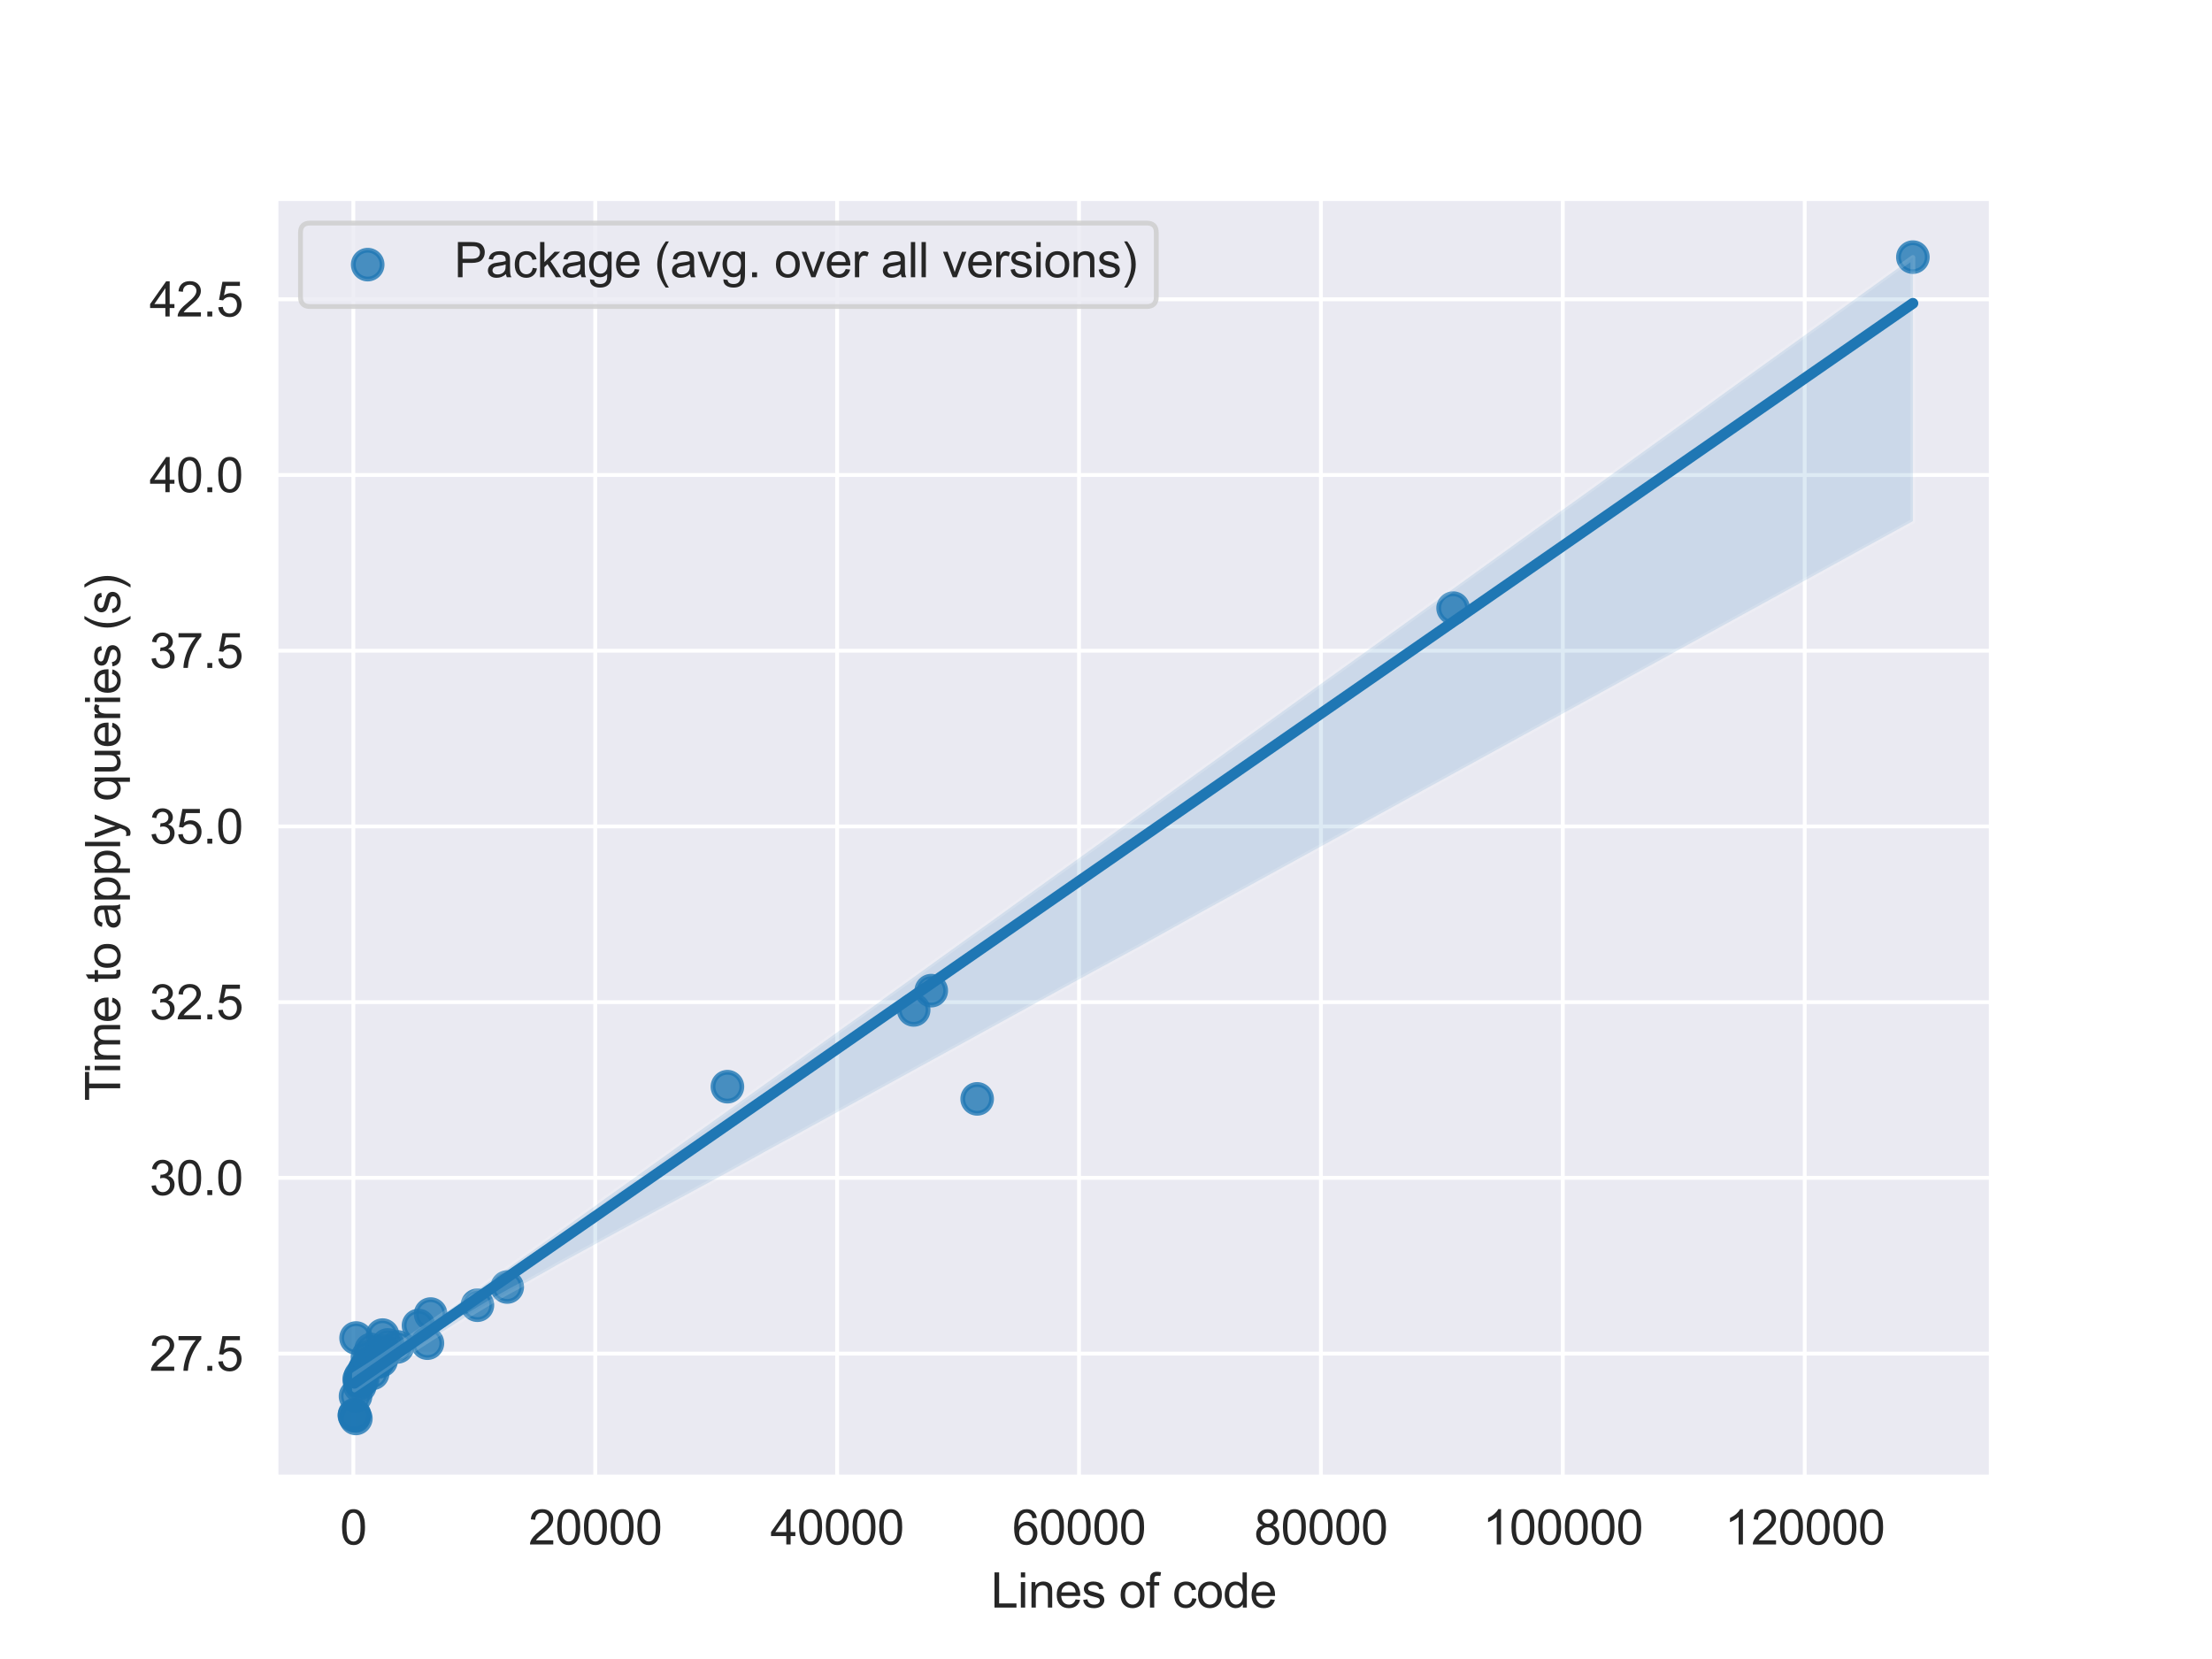 <?xml version="1.0" encoding="utf-8" standalone="no"?>
<!DOCTYPE svg PUBLIC "-//W3C//DTD SVG 1.1//EN"
  "http://www.w3.org/Graphics/SVG/1.1/DTD/svg11.dtd">
<svg xmlns:xlink="http://www.w3.org/1999/xlink" width="460.8pt" height="345.6pt" viewBox="0 0 460.8 345.6" xmlns="http://www.w3.org/2000/svg" version="1.1">
 <defs>
  <style type="text/css">*{stroke-linejoin: round; stroke-linecap: butt}</style>
 </defs>
 <g id="figure_1">
  <g id="patch_1">
   <path d="M 0 345.6 
L 460.8 345.6 
L 460.8 0 
L 0 0 
z
" style="fill: #ffffff"/>
  </g>
  <g id="axes_1">
   <g id="patch_2">
    <path d="M 57.6 307.584 
L 414.72 307.584 
L 414.72 41.472 
L 57.6 41.472 
z
" style="fill: #eaeaf2"/>
   </g>
   <g id="matplotlib.axis_1">
    <g id="xtick_1">
     <g id="line2d_1">
      <path d="M 73.611 307.584 
L 73.611 41.472 
" clip-path="url(#p5302a4c833)" style="fill: none; stroke: #ffffff; stroke-width: 0.8; stroke-linecap: round"/>
     </g>
     <g id="text_1">
      <!-- 0 -->
      <g style="fill: #262626" transform="translate(70.831 321.742) scale(0.1 -0.1)">
       <defs>
        <path id="ArialMT-30" d="M 266 2259 
Q 266 3072 433 3567 
Q 600 4063 929 4331 
Q 1259 4600 1759 4600 
Q 2128 4600 2406 4451 
Q 2684 4303 2865 4023 
Q 3047 3744 3150 3342 
Q 3253 2941 3253 2259 
Q 3253 1453 3087 958 
Q 2922 463 2592 192 
Q 2263 -78 1759 -78 
Q 1097 -78 719 397 
Q 266 969 266 2259 
z
M 844 2259 
Q 844 1131 1108 757 
Q 1372 384 1759 384 
Q 2147 384 2411 759 
Q 2675 1134 2675 2259 
Q 2675 3391 2411 3762 
Q 2147 4134 1753 4134 
Q 1366 4134 1134 3806 
Q 844 3388 844 2259 
z
" transform="scale(0.016)"/>
       </defs>
       <use xlink:href="#ArialMT-30"/>
      </g>
     </g>
    </g>
    <g id="xtick_2">
     <g id="line2d_2">
      <path d="M 124.001 307.584 
L 124.001 41.472 
" clip-path="url(#p5302a4c833)" style="fill: none; stroke: #ffffff; stroke-width: 0.8; stroke-linecap: round"/>
     </g>
     <g id="text_2">
      <!-- 20000 -->
      <g style="fill: #262626" transform="translate(110.099 321.742) scale(0.1 -0.1)">
       <defs>
        <path id="ArialMT-32" d="M 3222 541 
L 3222 0 
L 194 0 
Q 188 203 259 391 
Q 375 700 629 1000 
Q 884 1300 1366 1694 
Q 2113 2306 2375 2664 
Q 2638 3022 2638 3341 
Q 2638 3675 2398 3904 
Q 2159 4134 1775 4134 
Q 1369 4134 1125 3890 
Q 881 3647 878 3216 
L 300 3275 
Q 359 3922 746 4261 
Q 1134 4600 1788 4600 
Q 2447 4600 2831 4234 
Q 3216 3869 3216 3328 
Q 3216 3053 3103 2787 
Q 2991 2522 2730 2228 
Q 2469 1934 1863 1422 
Q 1356 997 1212 845 
Q 1069 694 975 541 
L 3222 541 
z
" transform="scale(0.016)"/>
       </defs>
       <use xlink:href="#ArialMT-32"/>
       <use xlink:href="#ArialMT-30" x="55.615"/>
       <use xlink:href="#ArialMT-30" x="111.23"/>
       <use xlink:href="#ArialMT-30" x="166.846"/>
       <use xlink:href="#ArialMT-30" x="222.461"/>
      </g>
     </g>
    </g>
    <g id="xtick_3">
     <g id="line2d_3">
      <path d="M 174.392 307.584 
L 174.392 41.472 
" clip-path="url(#p5302a4c833)" style="fill: none; stroke: #ffffff; stroke-width: 0.8; stroke-linecap: round"/>
     </g>
     <g id="text_3">
      <!-- 40000 -->
      <g style="fill: #262626" transform="translate(160.489 321.742) scale(0.1 -0.1)">
       <defs>
        <path id="ArialMT-34" d="M 2069 0 
L 2069 1097 
L 81 1097 
L 81 1613 
L 2172 4581 
L 2631 4581 
L 2631 1613 
L 3250 1613 
L 3250 1097 
L 2631 1097 
L 2631 0 
L 2069 0 
z
M 2069 1613 
L 2069 3678 
L 634 1613 
L 2069 1613 
z
" transform="scale(0.016)"/>
       </defs>
       <use xlink:href="#ArialMT-34"/>
       <use xlink:href="#ArialMT-30" x="55.615"/>
       <use xlink:href="#ArialMT-30" x="111.23"/>
       <use xlink:href="#ArialMT-30" x="166.846"/>
       <use xlink:href="#ArialMT-30" x="222.461"/>
      </g>
     </g>
    </g>
    <g id="xtick_4">
     <g id="line2d_4">
      <path d="M 224.782 307.584 
L 224.782 41.472 
" clip-path="url(#p5302a4c833)" style="fill: none; stroke: #ffffff; stroke-width: 0.8; stroke-linecap: round"/>
     </g>
     <g id="text_4">
      <!-- 60000 -->
      <g style="fill: #262626" transform="translate(210.88 321.742) scale(0.1 -0.1)">
       <defs>
        <path id="ArialMT-36" d="M 3184 3459 
L 2625 3416 
Q 2550 3747 2413 3897 
Q 2184 4138 1850 4138 
Q 1581 4138 1378 3988 
Q 1113 3794 959 3422 
Q 806 3050 800 2363 
Q 1003 2672 1297 2822 
Q 1591 2972 1913 2972 
Q 2475 2972 2870 2558 
Q 3266 2144 3266 1488 
Q 3266 1056 3080 686 
Q 2894 316 2569 119 
Q 2244 -78 1831 -78 
Q 1128 -78 684 439 
Q 241 956 241 2144 
Q 241 3472 731 4075 
Q 1159 4600 1884 4600 
Q 2425 4600 2770 4297 
Q 3116 3994 3184 3459 
z
M 888 1484 
Q 888 1194 1011 928 
Q 1134 663 1356 523 
Q 1578 384 1822 384 
Q 2178 384 2434 671 
Q 2691 959 2691 1453 
Q 2691 1928 2437 2201 
Q 2184 2475 1800 2475 
Q 1419 2475 1153 2201 
Q 888 1928 888 1484 
z
" transform="scale(0.016)"/>
       </defs>
       <use xlink:href="#ArialMT-36"/>
       <use xlink:href="#ArialMT-30" x="55.615"/>
       <use xlink:href="#ArialMT-30" x="111.23"/>
       <use xlink:href="#ArialMT-30" x="166.846"/>
       <use xlink:href="#ArialMT-30" x="222.461"/>
      </g>
     </g>
    </g>
    <g id="xtick_5">
     <g id="line2d_5">
      <path d="M 275.172 307.584 
L 275.172 41.472 
" clip-path="url(#p5302a4c833)" style="fill: none; stroke: #ffffff; stroke-width: 0.8; stroke-linecap: round"/>
     </g>
     <g id="text_5">
      <!-- 80000 -->
      <g style="fill: #262626" transform="translate(261.27 321.742) scale(0.1 -0.1)">
       <defs>
        <path id="ArialMT-38" d="M 1131 2484 
Q 781 2613 612 2850 
Q 444 3088 444 3419 
Q 444 3919 803 4259 
Q 1163 4600 1759 4600 
Q 2359 4600 2725 4251 
Q 3091 3903 3091 3403 
Q 3091 3084 2923 2848 
Q 2756 2613 2416 2484 
Q 2838 2347 3058 2040 
Q 3278 1734 3278 1309 
Q 3278 722 2862 322 
Q 2447 -78 1769 -78 
Q 1091 -78 675 323 
Q 259 725 259 1325 
Q 259 1772 486 2073 
Q 713 2375 1131 2484 
z
M 1019 3438 
Q 1019 3113 1228 2906 
Q 1438 2700 1772 2700 
Q 2097 2700 2305 2904 
Q 2513 3109 2513 3406 
Q 2513 3716 2298 3927 
Q 2084 4138 1766 4138 
Q 1444 4138 1231 3931 
Q 1019 3725 1019 3438 
z
M 838 1322 
Q 838 1081 952 856 
Q 1066 631 1291 507 
Q 1516 384 1775 384 
Q 2178 384 2440 643 
Q 2703 903 2703 1303 
Q 2703 1709 2433 1975 
Q 2163 2241 1756 2241 
Q 1359 2241 1098 1978 
Q 838 1716 838 1322 
z
" transform="scale(0.016)"/>
       </defs>
       <use xlink:href="#ArialMT-38"/>
       <use xlink:href="#ArialMT-30" x="55.615"/>
       <use xlink:href="#ArialMT-30" x="111.23"/>
       <use xlink:href="#ArialMT-30" x="166.846"/>
       <use xlink:href="#ArialMT-30" x="222.461"/>
      </g>
     </g>
    </g>
    <g id="xtick_6">
     <g id="line2d_6">
      <path d="M 325.562 307.584 
L 325.562 41.472 
" clip-path="url(#p5302a4c833)" style="fill: none; stroke: #ffffff; stroke-width: 0.8; stroke-linecap: round"/>
     </g>
     <g id="text_6">
      <!-- 100000 -->
      <g style="fill: #262626" transform="translate(308.88 321.742) scale(0.1 -0.1)">
       <defs>
        <path id="ArialMT-31" d="M 2384 0 
L 1822 0 
L 1822 3584 
Q 1619 3391 1289 3197 
Q 959 3003 697 2906 
L 697 3450 
Q 1169 3672 1522 3987 
Q 1875 4303 2022 4600 
L 2384 4600 
L 2384 0 
z
" transform="scale(0.016)"/>
       </defs>
       <use xlink:href="#ArialMT-31"/>
       <use xlink:href="#ArialMT-30" x="55.615"/>
       <use xlink:href="#ArialMT-30" x="111.23"/>
       <use xlink:href="#ArialMT-30" x="166.846"/>
       <use xlink:href="#ArialMT-30" x="222.461"/>
       <use xlink:href="#ArialMT-30" x="278.076"/>
      </g>
     </g>
    </g>
    <g id="xtick_7">
     <g id="line2d_7">
      <path d="M 375.953 307.584 
L 375.953 41.472 
" clip-path="url(#p5302a4c833)" style="fill: none; stroke: #ffffff; stroke-width: 0.8; stroke-linecap: round"/>
     </g>
     <g id="text_7">
      <!-- 120000 -->
      <g style="fill: #262626" transform="translate(359.27 321.742) scale(0.1 -0.1)">
       <use xlink:href="#ArialMT-31"/>
       <use xlink:href="#ArialMT-32" x="55.615"/>
       <use xlink:href="#ArialMT-30" x="111.23"/>
       <use xlink:href="#ArialMT-30" x="166.846"/>
       <use xlink:href="#ArialMT-30" x="222.461"/>
       <use xlink:href="#ArialMT-30" x="278.076"/>
      </g>
     </g>
    </g>
    <g id="text_8">
     <!-- Lines of code -->
     <g style="fill: #262626" transform="translate(206.419 334.887) scale(0.1 -0.1)">
      <defs>
       <path id="ArialMT-4c" d="M 469 0 
L 469 4581 
L 1075 4581 
L 1075 541 
L 3331 541 
L 3331 0 
L 469 0 
z
" transform="scale(0.016)"/>
       <path id="ArialMT-69" d="M 425 3934 
L 425 4581 
L 988 4581 
L 988 3934 
L 425 3934 
z
M 425 0 
L 425 3319 
L 988 3319 
L 988 0 
L 425 0 
z
" transform="scale(0.016)"/>
       <path id="ArialMT-6e" d="M 422 0 
L 422 3319 
L 928 3319 
L 928 2847 
Q 1294 3394 1984 3394 
Q 2284 3394 2536 3286 
Q 2788 3178 2913 3003 
Q 3038 2828 3088 2588 
Q 3119 2431 3119 2041 
L 3119 0 
L 2556 0 
L 2556 2019 
Q 2556 2363 2490 2533 
Q 2425 2703 2258 2804 
Q 2091 2906 1866 2906 
Q 1506 2906 1245 2678 
Q 984 2450 984 1813 
L 984 0 
L 422 0 
z
" transform="scale(0.016)"/>
       <path id="ArialMT-65" d="M 2694 1069 
L 3275 997 
Q 3138 488 2766 206 
Q 2394 -75 1816 -75 
Q 1088 -75 661 373 
Q 234 822 234 1631 
Q 234 2469 665 2931 
Q 1097 3394 1784 3394 
Q 2450 3394 2872 2941 
Q 3294 2488 3294 1666 
Q 3294 1616 3291 1516 
L 816 1516 
Q 847 969 1125 678 
Q 1403 388 1819 388 
Q 2128 388 2347 550 
Q 2566 713 2694 1069 
z
M 847 1978 
L 2700 1978 
Q 2663 2397 2488 2606 
Q 2219 2931 1791 2931 
Q 1403 2931 1139 2672 
Q 875 2413 847 1978 
z
" transform="scale(0.016)"/>
       <path id="ArialMT-73" d="M 197 991 
L 753 1078 
Q 800 744 1014 566 
Q 1228 388 1613 388 
Q 2000 388 2187 545 
Q 2375 703 2375 916 
Q 2375 1106 2209 1216 
Q 2094 1291 1634 1406 
Q 1016 1563 777 1677 
Q 538 1791 414 1992 
Q 291 2194 291 2438 
Q 291 2659 392 2848 
Q 494 3038 669 3163 
Q 800 3259 1026 3326 
Q 1253 3394 1513 3394 
Q 1903 3394 2198 3281 
Q 2494 3169 2634 2976 
Q 2775 2784 2828 2463 
L 2278 2388 
Q 2241 2644 2061 2787 
Q 1881 2931 1553 2931 
Q 1166 2931 1000 2803 
Q 834 2675 834 2503 
Q 834 2394 903 2306 
Q 972 2216 1119 2156 
Q 1203 2125 1616 2013 
Q 2213 1853 2448 1751 
Q 2684 1650 2818 1456 
Q 2953 1263 2953 975 
Q 2953 694 2789 445 
Q 2625 197 2315 61 
Q 2006 -75 1616 -75 
Q 969 -75 630 194 
Q 291 463 197 991 
z
" transform="scale(0.016)"/>
       <path id="ArialMT-20" transform="scale(0.016)"/>
       <path id="ArialMT-6f" d="M 213 1659 
Q 213 2581 725 3025 
Q 1153 3394 1769 3394 
Q 2453 3394 2887 2945 
Q 3322 2497 3322 1706 
Q 3322 1066 3130 698 
Q 2938 331 2570 128 
Q 2203 -75 1769 -75 
Q 1072 -75 642 372 
Q 213 819 213 1659 
z
M 791 1659 
Q 791 1022 1069 705 
Q 1347 388 1769 388 
Q 2188 388 2466 706 
Q 2744 1025 2744 1678 
Q 2744 2294 2464 2611 
Q 2184 2928 1769 2928 
Q 1347 2928 1069 2612 
Q 791 2297 791 1659 
z
" transform="scale(0.016)"/>
       <path id="ArialMT-66" d="M 556 0 
L 556 2881 
L 59 2881 
L 59 3319 
L 556 3319 
L 556 3672 
Q 556 4006 616 4169 
Q 697 4388 901 4523 
Q 1106 4659 1475 4659 
Q 1713 4659 2000 4603 
L 1916 4113 
Q 1741 4144 1584 4144 
Q 1328 4144 1222 4034 
Q 1116 3925 1116 3625 
L 1116 3319 
L 1763 3319 
L 1763 2881 
L 1116 2881 
L 1116 0 
L 556 0 
z
" transform="scale(0.016)"/>
       <path id="ArialMT-63" d="M 2588 1216 
L 3141 1144 
Q 3050 572 2676 248 
Q 2303 -75 1759 -75 
Q 1078 -75 664 370 
Q 250 816 250 1647 
Q 250 2184 428 2587 
Q 606 2991 970 3192 
Q 1334 3394 1763 3394 
Q 2303 3394 2647 3120 
Q 2991 2847 3088 2344 
L 2541 2259 
Q 2463 2594 2264 2762 
Q 2066 2931 1784 2931 
Q 1359 2931 1093 2626 
Q 828 2322 828 1663 
Q 828 994 1084 691 
Q 1341 388 1753 388 
Q 2084 388 2306 591 
Q 2528 794 2588 1216 
z
" transform="scale(0.016)"/>
       <path id="ArialMT-64" d="M 2575 0 
L 2575 419 
Q 2259 -75 1647 -75 
Q 1250 -75 917 144 
Q 584 363 401 755 
Q 219 1147 219 1656 
Q 219 2153 384 2558 
Q 550 2963 881 3178 
Q 1213 3394 1622 3394 
Q 1922 3394 2156 3267 
Q 2391 3141 2538 2938 
L 2538 4581 
L 3097 4581 
L 3097 0 
L 2575 0 
z
M 797 1656 
Q 797 1019 1065 703 
Q 1334 388 1700 388 
Q 2069 388 2326 689 
Q 2584 991 2584 1609 
Q 2584 2291 2321 2609 
Q 2059 2928 1675 2928 
Q 1300 2928 1048 2622 
Q 797 2316 797 1656 
z
" transform="scale(0.016)"/>
      </defs>
      <use xlink:href="#ArialMT-4c"/>
      <use xlink:href="#ArialMT-69" x="55.615"/>
      <use xlink:href="#ArialMT-6e" x="77.832"/>
      <use xlink:href="#ArialMT-65" x="133.447"/>
      <use xlink:href="#ArialMT-73" x="189.062"/>
      <use xlink:href="#ArialMT-20" x="239.062"/>
      <use xlink:href="#ArialMT-6f" x="266.846"/>
      <use xlink:href="#ArialMT-66" x="322.461"/>
      <use xlink:href="#ArialMT-20" x="350.244"/>
      <use xlink:href="#ArialMT-63" x="378.027"/>
      <use xlink:href="#ArialMT-6f" x="428.027"/>
      <use xlink:href="#ArialMT-64" x="483.643"/>
      <use xlink:href="#ArialMT-65" x="539.258"/>
     </g>
    </g>
   </g>
   <g id="matplotlib.axis_2">
    <g id="ytick_1">
     <g id="line2d_8">
      <path d="M 57.6 281.982 
L 414.72 281.982 
" clip-path="url(#p5302a4c833)" style="fill: none; stroke: #ffffff; stroke-width: 0.8; stroke-linecap: round"/>
     </g>
     <g id="text_9">
      <!-- 27.5 -->
      <g style="fill: #262626" transform="translate(31.139 285.561) scale(0.1 -0.1)">
       <defs>
        <path id="ArialMT-37" d="M 303 3981 
L 303 4522 
L 3269 4522 
L 3269 4084 
Q 2831 3619 2401 2847 
Q 1972 2075 1738 1259 
Q 1569 684 1522 0 
L 944 0 
Q 953 541 1156 1306 
Q 1359 2072 1739 2783 
Q 2119 3494 2547 3981 
L 303 3981 
z
" transform="scale(0.016)"/>
        <path id="ArialMT-2e" d="M 581 0 
L 581 641 
L 1222 641 
L 1222 0 
L 581 0 
z
" transform="scale(0.016)"/>
        <path id="ArialMT-35" d="M 266 1200 
L 856 1250 
Q 922 819 1161 601 
Q 1400 384 1738 384 
Q 2144 384 2425 690 
Q 2706 997 2706 1503 
Q 2706 1984 2436 2262 
Q 2166 2541 1728 2541 
Q 1456 2541 1237 2417 
Q 1019 2294 894 2097 
L 366 2166 
L 809 4519 
L 3088 4519 
L 3088 3981 
L 1259 3981 
L 1013 2750 
Q 1425 3038 1878 3038 
Q 2478 3038 2890 2622 
Q 3303 2206 3303 1553 
Q 3303 931 2941 478 
Q 2500 -78 1738 -78 
Q 1113 -78 717 272 
Q 322 622 266 1200 
z
" transform="scale(0.016)"/>
       </defs>
       <use xlink:href="#ArialMT-32"/>
       <use xlink:href="#ArialMT-37" x="55.615"/>
       <use xlink:href="#ArialMT-2e" x="111.23"/>
       <use xlink:href="#ArialMT-35" x="139.014"/>
      </g>
     </g>
    </g>
    <g id="ytick_2">
     <g id="line2d_9">
      <path d="M 57.6 245.376 
L 414.72 245.376 
" clip-path="url(#p5302a4c833)" style="fill: none; stroke: #ffffff; stroke-width: 0.8; stroke-linecap: round"/>
     </g>
     <g id="text_10">
      <!-- 30.0 -->
      <g style="fill: #262626" transform="translate(31.139 248.955) scale(0.1 -0.1)">
       <defs>
        <path id="ArialMT-33" d="M 269 1209 
L 831 1284 
Q 928 806 1161 595 
Q 1394 384 1728 384 
Q 2125 384 2398 659 
Q 2672 934 2672 1341 
Q 2672 1728 2419 1979 
Q 2166 2231 1775 2231 
Q 1616 2231 1378 2169 
L 1441 2663 
Q 1497 2656 1531 2656 
Q 1891 2656 2178 2843 
Q 2466 3031 2466 3422 
Q 2466 3731 2256 3934 
Q 2047 4138 1716 4138 
Q 1388 4138 1169 3931 
Q 950 3725 888 3313 
L 325 3413 
Q 428 3978 793 4289 
Q 1159 4600 1703 4600 
Q 2078 4600 2393 4439 
Q 2709 4278 2876 4000 
Q 3044 3722 3044 3409 
Q 3044 3113 2884 2869 
Q 2725 2625 2413 2481 
Q 2819 2388 3044 2092 
Q 3269 1797 3269 1353 
Q 3269 753 2831 336 
Q 2394 -81 1725 -81 
Q 1122 -81 723 278 
Q 325 638 269 1209 
z
" transform="scale(0.016)"/>
       </defs>
       <use xlink:href="#ArialMT-33"/>
       <use xlink:href="#ArialMT-30" x="55.615"/>
       <use xlink:href="#ArialMT-2e" x="111.23"/>
       <use xlink:href="#ArialMT-30" x="139.014"/>
      </g>
     </g>
    </g>
    <g id="ytick_3">
     <g id="line2d_10">
      <path d="M 57.6 208.771 
L 414.72 208.771 
" clip-path="url(#p5302a4c833)" style="fill: none; stroke: #ffffff; stroke-width: 0.8; stroke-linecap: round"/>
     </g>
     <g id="text_11">
      <!-- 32.5 -->
      <g style="fill: #262626" transform="translate(31.139 212.35) scale(0.1 -0.1)">
       <use xlink:href="#ArialMT-33"/>
       <use xlink:href="#ArialMT-32" x="55.615"/>
       <use xlink:href="#ArialMT-2e" x="111.23"/>
       <use xlink:href="#ArialMT-35" x="139.014"/>
      </g>
     </g>
    </g>
    <g id="ytick_4">
     <g id="line2d_11">
      <path d="M 57.6 172.165 
L 414.72 172.165 
" clip-path="url(#p5302a4c833)" style="fill: none; stroke: #ffffff; stroke-width: 0.8; stroke-linecap: round"/>
     </g>
     <g id="text_12">
      <!-- 35.0 -->
      <g style="fill: #262626" transform="translate(31.139 175.744) scale(0.1 -0.1)">
       <use xlink:href="#ArialMT-33"/>
       <use xlink:href="#ArialMT-35" x="55.615"/>
       <use xlink:href="#ArialMT-2e" x="111.23"/>
       <use xlink:href="#ArialMT-30" x="139.014"/>
      </g>
     </g>
    </g>
    <g id="ytick_5">
     <g id="line2d_12">
      <path d="M 57.6 135.56 
L 414.72 135.56 
" clip-path="url(#p5302a4c833)" style="fill: none; stroke: #ffffff; stroke-width: 0.8; stroke-linecap: round"/>
     </g>
     <g id="text_13">
      <!-- 37.5 -->
      <g style="fill: #262626" transform="translate(31.139 139.139) scale(0.1 -0.1)">
       <use xlink:href="#ArialMT-33"/>
       <use xlink:href="#ArialMT-37" x="55.615"/>
       <use xlink:href="#ArialMT-2e" x="111.23"/>
       <use xlink:href="#ArialMT-35" x="139.014"/>
      </g>
     </g>
    </g>
    <g id="ytick_6">
     <g id="line2d_13">
      <path d="M 57.6 98.955 
L 414.72 98.955 
" clip-path="url(#p5302a4c833)" style="fill: none; stroke: #ffffff; stroke-width: 0.8; stroke-linecap: round"/>
     </g>
     <g id="text_14">
      <!-- 40.0 -->
      <g style="fill: #262626" transform="translate(31.139 102.534) scale(0.1 -0.1)">
       <use xlink:href="#ArialMT-34"/>
       <use xlink:href="#ArialMT-30" x="55.615"/>
       <use xlink:href="#ArialMT-2e" x="111.23"/>
       <use xlink:href="#ArialMT-30" x="139.014"/>
      </g>
     </g>
    </g>
    <g id="ytick_7">
     <g id="line2d_14">
      <path d="M 57.6 62.349 
L 414.72 62.349 
" clip-path="url(#p5302a4c833)" style="fill: none; stroke: #ffffff; stroke-width: 0.8; stroke-linecap: round"/>
     </g>
     <g id="text_15">
      <!-- 42.5 -->
      <g style="fill: #262626" transform="translate(31.139 65.928) scale(0.1 -0.1)">
       <use xlink:href="#ArialMT-34"/>
       <use xlink:href="#ArialMT-32" x="55.615"/>
       <use xlink:href="#ArialMT-2e" x="111.23"/>
       <use xlink:href="#ArialMT-35" x="139.014"/>
      </g>
     </g>
    </g>
    <g id="text_16">
     <!-- Time to apply queries (s) -->
     <g style="fill: #262626" transform="translate(25.034 229.356) rotate(-90) scale(0.1 -0.1)">
      <defs>
       <path id="ArialMT-54" d="M 1659 0 
L 1659 4041 
L 150 4041 
L 150 4581 
L 3781 4581 
L 3781 4041 
L 2266 4041 
L 2266 0 
L 1659 0 
z
" transform="scale(0.016)"/>
       <path id="ArialMT-6d" d="M 422 0 
L 422 3319 
L 925 3319 
L 925 2853 
Q 1081 3097 1340 3245 
Q 1600 3394 1931 3394 
Q 2300 3394 2536 3241 
Q 2772 3088 2869 2813 
Q 3263 3394 3894 3394 
Q 4388 3394 4653 3120 
Q 4919 2847 4919 2278 
L 4919 0 
L 4359 0 
L 4359 2091 
Q 4359 2428 4304 2576 
Q 4250 2725 4106 2815 
Q 3963 2906 3769 2906 
Q 3419 2906 3187 2673 
Q 2956 2441 2956 1928 
L 2956 0 
L 2394 0 
L 2394 2156 
Q 2394 2531 2256 2718 
Q 2119 2906 1806 2906 
Q 1569 2906 1367 2781 
Q 1166 2656 1075 2415 
Q 984 2175 984 1722 
L 984 0 
L 422 0 
z
" transform="scale(0.016)"/>
       <path id="ArialMT-74" d="M 1650 503 
L 1731 6 
Q 1494 -44 1306 -44 
Q 1000 -44 831 53 
Q 663 150 594 308 
Q 525 466 525 972 
L 525 2881 
L 113 2881 
L 113 3319 
L 525 3319 
L 525 4141 
L 1084 4478 
L 1084 3319 
L 1650 3319 
L 1650 2881 
L 1084 2881 
L 1084 941 
Q 1084 700 1114 631 
Q 1144 563 1211 522 
Q 1278 481 1403 481 
Q 1497 481 1650 503 
z
" transform="scale(0.016)"/>
       <path id="ArialMT-61" d="M 2588 409 
Q 2275 144 1986 34 
Q 1697 -75 1366 -75 
Q 819 -75 525 192 
Q 231 459 231 875 
Q 231 1119 342 1320 
Q 453 1522 633 1644 
Q 813 1766 1038 1828 
Q 1203 1872 1538 1913 
Q 2219 1994 2541 2106 
Q 2544 2222 2544 2253 
Q 2544 2597 2384 2738 
Q 2169 2928 1744 2928 
Q 1347 2928 1158 2789 
Q 969 2650 878 2297 
L 328 2372 
Q 403 2725 575 2942 
Q 747 3159 1072 3276 
Q 1397 3394 1825 3394 
Q 2250 3394 2515 3294 
Q 2781 3194 2906 3042 
Q 3031 2891 3081 2659 
Q 3109 2516 3109 2141 
L 3109 1391 
Q 3109 606 3145 398 
Q 3181 191 3288 0 
L 2700 0 
Q 2613 175 2588 409 
z
M 2541 1666 
Q 2234 1541 1622 1453 
Q 1275 1403 1131 1340 
Q 988 1278 909 1158 
Q 831 1038 831 891 
Q 831 666 1001 516 
Q 1172 366 1500 366 
Q 1825 366 2078 508 
Q 2331 650 2450 897 
Q 2541 1088 2541 1459 
L 2541 1666 
z
" transform="scale(0.016)"/>
       <path id="ArialMT-70" d="M 422 -1272 
L 422 3319 
L 934 3319 
L 934 2888 
Q 1116 3141 1344 3267 
Q 1572 3394 1897 3394 
Q 2322 3394 2647 3175 
Q 2972 2956 3137 2557 
Q 3303 2159 3303 1684 
Q 3303 1175 3120 767 
Q 2938 359 2589 142 
Q 2241 -75 1856 -75 
Q 1575 -75 1351 44 
Q 1128 163 984 344 
L 984 -1272 
L 422 -1272 
z
M 931 1641 
Q 931 1000 1190 694 
Q 1450 388 1819 388 
Q 2194 388 2461 705 
Q 2728 1022 2728 1688 
Q 2728 2322 2467 2637 
Q 2206 2953 1844 2953 
Q 1484 2953 1207 2617 
Q 931 2281 931 1641 
z
" transform="scale(0.016)"/>
       <path id="ArialMT-6c" d="M 409 0 
L 409 4581 
L 972 4581 
L 972 0 
L 409 0 
z
" transform="scale(0.016)"/>
       <path id="ArialMT-79" d="M 397 -1278 
L 334 -750 
Q 519 -800 656 -800 
Q 844 -800 956 -737 
Q 1069 -675 1141 -563 
Q 1194 -478 1313 -144 
Q 1328 -97 1363 -6 
L 103 3319 
L 709 3319 
L 1400 1397 
Q 1534 1031 1641 628 
Q 1738 1016 1872 1384 
L 2581 3319 
L 3144 3319 
L 1881 -56 
Q 1678 -603 1566 -809 
Q 1416 -1088 1222 -1217 
Q 1028 -1347 759 -1347 
Q 597 -1347 397 -1278 
z
" transform="scale(0.016)"/>
       <path id="ArialMT-71" d="M 2538 -1272 
L 2538 353 
Q 2406 169 2170 47 
Q 1934 -75 1669 -75 
Q 1078 -75 651 397 
Q 225 869 225 1691 
Q 225 2191 398 2587 
Q 572 2984 901 3189 
Q 1231 3394 1625 3394 
Q 2241 3394 2594 2875 
L 2594 3319 
L 3100 3319 
L 3100 -1272 
L 2538 -1272 
z
M 803 1669 
Q 803 1028 1072 708 
Q 1341 388 1716 388 
Q 2075 388 2334 692 
Q 2594 997 2594 1619 
Q 2594 2281 2320 2615 
Q 2047 2950 1678 2950 
Q 1313 2950 1058 2639 
Q 803 2328 803 1669 
z
" transform="scale(0.016)"/>
       <path id="ArialMT-75" d="M 2597 0 
L 2597 488 
Q 2209 -75 1544 -75 
Q 1250 -75 995 37 
Q 741 150 617 320 
Q 494 491 444 738 
Q 409 903 409 1263 
L 409 3319 
L 972 3319 
L 972 1478 
Q 972 1038 1006 884 
Q 1059 663 1231 536 
Q 1403 409 1656 409 
Q 1909 409 2131 539 
Q 2353 669 2445 892 
Q 2538 1116 2538 1541 
L 2538 3319 
L 3100 3319 
L 3100 0 
L 2597 0 
z
" transform="scale(0.016)"/>
       <path id="ArialMT-72" d="M 416 0 
L 416 3319 
L 922 3319 
L 922 2816 
Q 1116 3169 1280 3281 
Q 1444 3394 1641 3394 
Q 1925 3394 2219 3213 
L 2025 2691 
Q 1819 2813 1613 2813 
Q 1428 2813 1281 2702 
Q 1134 2591 1072 2394 
Q 978 2094 978 1738 
L 978 0 
L 416 0 
z
" transform="scale(0.016)"/>
       <path id="ArialMT-28" d="M 1497 -1347 
Q 1031 -759 709 28 
Q 388 816 388 1659 
Q 388 2403 628 3084 
Q 909 3875 1497 4659 
L 1900 4659 
Q 1522 4009 1400 3731 
Q 1209 3300 1100 2831 
Q 966 2247 966 1656 
Q 966 153 1900 -1347 
L 1497 -1347 
z
" transform="scale(0.016)"/>
       <path id="ArialMT-29" d="M 791 -1347 
L 388 -1347 
Q 1322 153 1322 1656 
Q 1322 2244 1188 2822 
Q 1081 3291 891 3722 
Q 769 4003 388 4659 
L 791 4659 
Q 1378 3875 1659 3084 
Q 1900 2403 1900 1659 
Q 1900 816 1576 28 
Q 1253 -759 791 -1347 
z
" transform="scale(0.016)"/>
      </defs>
      <use xlink:href="#ArialMT-54"/>
      <use xlink:href="#ArialMT-69" x="57.334"/>
      <use xlink:href="#ArialMT-6d" x="79.551"/>
      <use xlink:href="#ArialMT-65" x="162.852"/>
      <use xlink:href="#ArialMT-20" x="218.467"/>
      <use xlink:href="#ArialMT-74" x="246.25"/>
      <use xlink:href="#ArialMT-6f" x="274.033"/>
      <use xlink:href="#ArialMT-20" x="329.648"/>
      <use xlink:href="#ArialMT-61" x="357.432"/>
      <use xlink:href="#ArialMT-70" x="413.047"/>
      <use xlink:href="#ArialMT-70" x="468.662"/>
      <use xlink:href="#ArialMT-6c" x="524.277"/>
      <use xlink:href="#ArialMT-79" x="546.494"/>
      <use xlink:href="#ArialMT-20" x="596.494"/>
      <use xlink:href="#ArialMT-71" x="624.277"/>
      <use xlink:href="#ArialMT-75" x="679.893"/>
      <use xlink:href="#ArialMT-65" x="735.508"/>
      <use xlink:href="#ArialMT-72" x="791.123"/>
      <use xlink:href="#ArialMT-69" x="824.424"/>
      <use xlink:href="#ArialMT-65" x="846.641"/>
      <use xlink:href="#ArialMT-73" x="902.256"/>
      <use xlink:href="#ArialMT-20" x="952.256"/>
      <use xlink:href="#ArialMT-28" x="980.039"/>
      <use xlink:href="#ArialMT-73" x="1013.34"/>
      <use xlink:href="#ArialMT-29" x="1063.34"/>
     </g>
    </g>
   </g>
   <g id="PathCollection_1">
    <defs>
     <path id="mf2e278c9e8" d="M 0 3 
C 0.796 3 1.559 2.684 2.121 2.121 
C 2.684 1.559 3 0.796 3 0 
C 3 -0.796 2.684 -1.559 2.121 -2.121 
C 1.559 -2.684 0.796 -3 0 -3 
C -0.796 -3 -1.559 -2.684 -2.121 -2.121 
C -2.684 -1.559 -3 -0.796 -3 0 
C -3 0.796 -2.684 1.559 -2.121 2.121 
C -1.559 2.684 -0.796 3 0 3 
z
" style="stroke: #1f77b4; stroke-opacity: 0.8"/>
    </defs>
    <g clip-path="url(#p5302a4c833)">
     <use xlink:href="#mf2e278c9e8" x="77.29" y="281.128" style="fill: #1f77b4; fill-opacity: 0.8; stroke: #1f77b4; stroke-opacity: 0.8"/>
     <use xlink:href="#mf2e278c9e8" x="74.13" y="295.488" style="fill: #1f77b4; fill-opacity: 0.8; stroke: #1f77b4; stroke-opacity: 0.8"/>
     <use xlink:href="#mf2e278c9e8" x="82.802" y="280.585" style="fill: #1f77b4; fill-opacity: 0.8; stroke: #1f77b4; stroke-opacity: 0.8"/>
     <use xlink:href="#mf2e278c9e8" x="302.71" y="126.685" style="fill: #1f77b4; fill-opacity: 0.8; stroke: #1f77b4; stroke-opacity: 0.8"/>
     <use xlink:href="#mf2e278c9e8" x="151.535" y="226.376" style="fill: #1f77b4; fill-opacity: 0.8; stroke: #1f77b4; stroke-opacity: 0.8"/>
     <use xlink:href="#mf2e278c9e8" x="74.956" y="287.741" style="fill: #1f77b4; fill-opacity: 0.8; stroke: #1f77b4; stroke-opacity: 0.8"/>
     <use xlink:href="#mf2e278c9e8" x="89.041" y="279.809" style="fill: #1f77b4; fill-opacity: 0.8; stroke: #1f77b4; stroke-opacity: 0.8"/>
     <use xlink:href="#mf2e278c9e8" x="89.706" y="273.742" style="fill: #1f77b4; fill-opacity: 0.8; stroke: #1f77b4; stroke-opacity: 0.8"/>
     <use xlink:href="#mf2e278c9e8" x="203.56" y="228.916" style="fill: #1f77b4; fill-opacity: 0.8; stroke: #1f77b4; stroke-opacity: 0.8"/>
     <use xlink:href="#mf2e278c9e8" x="75.541" y="287.366" style="fill: #1f77b4; fill-opacity: 0.8; stroke: #1f77b4; stroke-opacity: 0.8"/>
     <use xlink:href="#mf2e278c9e8" x="80.777" y="280.174" style="fill: #1f77b4; fill-opacity: 0.8; stroke: #1f77b4; stroke-opacity: 0.8"/>
     <use xlink:href="#mf2e278c9e8" x="74.062" y="290.851" style="fill: #1f77b4; fill-opacity: 0.8; stroke: #1f77b4; stroke-opacity: 0.8"/>
     <use xlink:href="#mf2e278c9e8" x="76.078" y="285.057" style="fill: #1f77b4; fill-opacity: 0.8; stroke: #1f77b4; stroke-opacity: 0.8"/>
     <use xlink:href="#mf2e278c9e8" x="79.393" y="283.469" style="fill: #1f77b4; fill-opacity: 0.8; stroke: #1f77b4; stroke-opacity: 0.8"/>
     <use xlink:href="#mf2e278c9e8" x="75.11" y="286.64" style="fill: #1f77b4; fill-opacity: 0.8; stroke: #1f77b4; stroke-opacity: 0.8"/>
     <use xlink:href="#mf2e278c9e8" x="73.833" y="294.907" style="fill: #1f77b4; fill-opacity: 0.8; stroke: #1f77b4; stroke-opacity: 0.8"/>
     <use xlink:href="#mf2e278c9e8" x="73.845" y="294.723" style="fill: #1f77b4; fill-opacity: 0.8; stroke: #1f77b4; stroke-opacity: 0.8"/>
     <use xlink:href="#mf2e278c9e8" x="76.297" y="284.709" style="fill: #1f77b4; fill-opacity: 0.8; stroke: #1f77b4; stroke-opacity: 0.8"/>
     <use xlink:href="#mf2e278c9e8" x="77.63" y="286.092" style="fill: #1f77b4; fill-opacity: 0.8; stroke: #1f77b4; stroke-opacity: 0.8"/>
     <use xlink:href="#mf2e278c9e8" x="99.451" y="271.901" style="fill: #1f77b4; fill-opacity: 0.8; stroke: #1f77b4; stroke-opacity: 0.8"/>
     <use xlink:href="#mf2e278c9e8" x="87.181" y="276.123" style="fill: #1f77b4; fill-opacity: 0.8; stroke: #1f77b4; stroke-opacity: 0.8"/>
     <use xlink:href="#mf2e278c9e8" x="74.82" y="287.305" style="fill: #1f77b4; fill-opacity: 0.8; stroke: #1f77b4; stroke-opacity: 0.8"/>
     <use xlink:href="#mf2e278c9e8" x="78.726" y="283.063" style="fill: #1f77b4; fill-opacity: 0.8; stroke: #1f77b4; stroke-opacity: 0.8"/>
     <use xlink:href="#mf2e278c9e8" x="79.703" y="278.124" style="fill: #1f77b4; fill-opacity: 0.8; stroke: #1f77b4; stroke-opacity: 0.8"/>
     <use xlink:href="#mf2e278c9e8" x="75.788" y="285.611" style="fill: #1f77b4; fill-opacity: 0.8; stroke: #1f77b4; stroke-opacity: 0.8"/>
     <use xlink:href="#mf2e278c9e8" x="79.877" y="282.154" style="fill: #1f77b4; fill-opacity: 0.8; stroke: #1f77b4; stroke-opacity: 0.8"/>
     <use xlink:href="#mf2e278c9e8" x="76.554" y="282.695" style="fill: #1f77b4; fill-opacity: 0.8; stroke: #1f77b4; stroke-opacity: 0.8"/>
     <use xlink:href="#mf2e278c9e8" x="74.178" y="278.733" style="fill: #1f77b4; fill-opacity: 0.8; stroke: #1f77b4; stroke-opacity: 0.8"/>
     <use xlink:href="#mf2e278c9e8" x="75.168" y="287.825" style="fill: #1f77b4; fill-opacity: 0.8; stroke: #1f77b4; stroke-opacity: 0.8"/>
     <use xlink:href="#mf2e278c9e8" x="78.617" y="283.778" style="fill: #1f77b4; fill-opacity: 0.8; stroke: #1f77b4; stroke-opacity: 0.8"/>
     <use xlink:href="#mf2e278c9e8" x="74.954" y="288.743" style="fill: #1f77b4; fill-opacity: 0.8; stroke: #1f77b4; stroke-opacity: 0.8"/>
     <use xlink:href="#mf2e278c9e8" x="80.063" y="281.446" style="fill: #1f77b4; fill-opacity: 0.8; stroke: #1f77b4; stroke-opacity: 0.8"/>
     <use xlink:href="#mf2e278c9e8" x="190.335" y="210.383" style="fill: #1f77b4; fill-opacity: 0.8; stroke: #1f77b4; stroke-opacity: 0.8"/>
     <use xlink:href="#mf2e278c9e8" x="193.996" y="206.37" style="fill: #1f77b4; fill-opacity: 0.8; stroke: #1f77b4; stroke-opacity: 0.8"/>
     <use xlink:href="#mf2e278c9e8" x="105.664" y="268.106" style="fill: #1f77b4; fill-opacity: 0.8; stroke: #1f77b4; stroke-opacity: 0.8"/>
     <use xlink:href="#mf2e278c9e8" x="398.487" y="53.568" style="fill: #1f77b4; fill-opacity: 0.8; stroke: #1f77b4; stroke-opacity: 0.8"/>
    </g>
   </g>
   <g id="PolyCollection_1">
    <defs>
     <path id="m6d82758e29" d="M 73.833 -59.327 
L 73.833 -56.058 
L 77.112 -58.255 
L 80.391 -60.535 
L 83.671 -62.799 
L 86.95 -64.92 
L 90.229 -67.022 
L 93.509 -69.042 
L 96.788 -71.132 
L 100.067 -73.092 
L 103.347 -75.051 
L 106.626 -76.88 
L 109.905 -78.619 
L 113.185 -80.453 
L 116.464 -82.317 
L 119.743 -84.099 
L 123.023 -85.882 
L 126.302 -87.701 
L 129.581 -89.476 
L 132.861 -91.251 
L 136.14 -93.026 
L 139.42 -94.8 
L 142.699 -96.565 
L 145.978 -98.345 
L 149.258 -100.125 
L 152.537 -101.912 
L 155.816 -103.709 
L 159.096 -105.541 
L 162.375 -107.342 
L 165.654 -109.109 
L 168.934 -110.911 
L 172.213 -112.712 
L 175.492 -114.514 
L 178.772 -116.316 
L 182.051 -118.117 
L 185.33 -119.919 
L 188.61 -121.721 
L 191.889 -123.522 
L 195.168 -125.324 
L 198.448 -127.126 
L 201.727 -128.927 
L 205.006 -130.729 
L 208.286 -132.531 
L 211.565 -134.332 
L 214.844 -136.134 
L 218.124 -137.936 
L 221.403 -139.737 
L 224.682 -141.539 
L 227.962 -143.33 
L 231.241 -145.108 
L 234.52 -146.885 
L 237.8 -148.663 
L 241.079 -150.487 
L 244.358 -152.313 
L 247.638 -154.139 
L 250.917 -155.952 
L 254.196 -157.754 
L 257.476 -159.556 
L 260.755 -161.357 
L 264.034 -163.159 
L 267.314 -164.961 
L 270.593 -166.762 
L 273.872 -168.564 
L 277.152 -170.366 
L 280.431 -172.167 
L 283.71 -173.969 
L 286.99 -175.771 
L 290.269 -177.572 
L 293.548 -179.374 
L 296.828 -181.176 
L 300.107 -182.977 
L 303.386 -184.779 
L 306.666 -186.581 
L 309.945 -188.383 
L 313.224 -190.184 
L 316.504 -191.986 
L 319.783 -193.788 
L 323.062 -195.59 
L 326.342 -197.392 
L 329.621 -199.194 
L 332.9 -200.996 
L 336.18 -202.798 
L 339.459 -204.6 
L 342.739 -206.402 
L 346.018 -208.204 
L 349.297 -210.006 
L 352.577 -211.808 
L 355.856 -213.61 
L 359.135 -215.412 
L 362.415 -217.214 
L 365.694 -219.016 
L 368.973 -220.818 
L 372.253 -222.62 
L 375.532 -224.422 
L 378.811 -226.224 
L 382.091 -228.026 
L 385.37 -229.828 
L 388.649 -231.63 
L 391.929 -233.432 
L 395.208 -235.234 
L 398.487 -237.036 
L 398.487 -291.964 
L 398.487 -291.964 
L 395.208 -289.6 
L 391.929 -287.24 
L 388.649 -284.881 
L 385.37 -282.523 
L 382.091 -280.164 
L 378.811 -277.805 
L 375.532 -275.446 
L 372.253 -273.087 
L 368.973 -270.728 
L 365.694 -268.369 
L 362.415 -266.009 
L 359.135 -263.639 
L 355.856 -261.25 
L 352.577 -258.873 
L 349.297 -256.509 
L 346.018 -254.146 
L 342.739 -251.782 
L 339.459 -249.418 
L 336.18 -247.055 
L 332.9 -244.691 
L 329.621 -242.331 
L 326.342 -239.98 
L 323.062 -237.628 
L 319.783 -235.263 
L 316.504 -232.896 
L 313.224 -230.53 
L 309.945 -228.163 
L 306.666 -225.797 
L 303.386 -223.43 
L 300.107 -221.072 
L 296.828 -218.708 
L 293.548 -216.343 
L 290.269 -213.978 
L 286.99 -211.613 
L 283.71 -209.253 
L 280.431 -206.905 
L 277.152 -204.557 
L 273.872 -202.201 
L 270.593 -199.836 
L 267.314 -197.469 
L 264.034 -195.103 
L 260.755 -192.747 
L 257.476 -190.38 
L 254.196 -188.006 
L 250.917 -185.639 
L 247.638 -183.273 
L 244.358 -180.904 
L 241.079 -178.541 
L 237.8 -176.177 
L 234.52 -173.827 
L 231.241 -171.469 
L 227.962 -169.11 
L 224.682 -166.751 
L 221.403 -164.392 
L 218.124 -162.033 
L 214.844 -159.673 
L 211.565 -157.315 
L 208.286 -154.945 
L 205.006 -152.589 
L 201.727 -150.232 
L 198.448 -147.875 
L 195.168 -145.514 
L 191.889 -143.143 
L 188.61 -140.786 
L 185.33 -138.432 
L 182.051 -136.032 
L 178.772 -133.672 
L 175.492 -131.335 
L 172.213 -128.99 
L 168.934 -126.626 
L 165.654 -124.253 
L 162.375 -121.902 
L 159.096 -119.554 
L 155.816 -117.211 
L 152.537 -114.86 
L 149.258 -112.511 
L 145.978 -110.163 
L 142.699 -107.81 
L 139.42 -105.443 
L 136.14 -103.097 
L 132.861 -100.741 
L 129.581 -98.407 
L 126.302 -96.074 
L 123.023 -93.687 
L 119.743 -91.344 
L 116.464 -88.973 
L 113.185 -86.645 
L 109.905 -84.317 
L 106.626 -81.981 
L 103.347 -79.668 
L 100.067 -77.334 
L 96.788 -74.983 
L 93.509 -72.661 
L 90.229 -70.35 
L 86.95 -68.063 
L 83.671 -65.843 
L 80.391 -63.593 
L 77.112 -61.403 
L 73.833 -59.327 
z
" style="stroke: #ffffff; stroke-opacity: 0.15"/>
    </defs>
    <g clip-path="url(#p5302a4c833)">
     <use xlink:href="#m6d82758e29" x="0" y="345.6" style="fill: #1f77b4; fill-opacity: 0.15; stroke: #ffffff; stroke-opacity: 0.15"/>
    </g>
   </g>
   <g id="line2d_15">
    <path d="M 73.833 288.163 
L 77.112 285.89 
L 80.391 283.618 
L 83.671 281.345 
L 86.95 279.073 
L 90.229 276.8 
L 93.509 274.528 
L 96.788 272.255 
L 100.067 269.983 
L 103.347 267.71 
L 106.626 265.438 
L 109.905 263.165 
L 113.185 260.893 
L 116.464 258.62 
L 119.743 256.348 
L 123.023 254.075 
L 126.302 251.803 
L 129.581 249.53 
L 132.861 247.258 
L 136.14 244.985 
L 139.42 242.713 
L 142.699 240.44 
L 145.978 238.168 
L 149.258 235.895 
L 152.537 233.623 
L 155.816 231.35 
L 159.096 229.078 
L 162.375 226.805 
L 165.654 224.533 
L 168.934 222.26 
L 172.213 219.988 
L 175.492 217.715 
L 178.772 215.443 
L 182.051 213.17 
L 185.33 210.898 
L 188.61 208.625 
L 191.889 206.353 
L 195.168 204.08 
L 198.448 201.808 
L 201.727 199.535 
L 205.006 197.263 
L 208.286 194.99 
L 211.565 192.718 
L 214.844 190.445 
L 218.124 188.173 
L 221.403 185.9 
L 224.682 183.628 
L 227.962 181.355 
L 231.241 179.083 
L 234.52 176.81 
L 237.8 174.538 
L 241.079 172.265 
L 244.358 169.993 
L 247.638 167.72 
L 250.917 165.448 
L 254.196 163.175 
L 257.476 160.903 
L 260.755 158.63 
L 264.034 156.358 
L 267.314 154.085 
L 270.593 151.813 
L 273.872 149.54 
L 277.152 147.268 
L 280.431 144.995 
L 283.71 142.723 
L 286.99 140.45 
L 290.269 138.178 
L 293.548 135.905 
L 296.828 133.633 
L 300.107 131.36 
L 303.386 129.088 
L 306.666 126.815 
L 309.945 124.543 
L 313.224 122.27 
L 316.504 119.998 
L 319.783 117.725 
L 323.062 115.453 
L 326.342 113.18 
L 329.621 110.908 
L 332.9 108.635 
L 336.18 106.363 
L 339.459 104.09 
L 342.739 101.818 
L 346.018 99.545 
L 349.297 97.273 
L 352.577 95 
L 355.856 92.728 
L 359.135 90.455 
L 362.415 88.183 
L 365.694 85.91 
L 368.973 83.638 
L 372.253 81.365 
L 375.532 79.093 
L 378.811 76.82 
L 382.091 74.548 
L 385.37 72.275 
L 388.649 70.003 
L 391.929 67.73 
L 395.208 65.458 
L 398.487 63.185 
" clip-path="url(#p5302a4c833)" style="fill: none; stroke: #1f77b4; stroke-width: 2.25; stroke-linecap: round"/>
   </g>
   <g id="patch_3">
    <path d="M 57.6 307.584 
L 57.6 41.472 
" style="fill: none; stroke: #ffffff; stroke-width: 0.8; stroke-linejoin: miter; stroke-linecap: square"/>
   </g>
   <g id="patch_4">
    <path d="M 414.72 307.584 
L 414.72 41.472 
" style="fill: none; stroke: #ffffff; stroke-width: 0.8; stroke-linejoin: miter; stroke-linecap: square"/>
   </g>
   <g id="patch_5">
    <path d="M 57.6 307.584 
L 414.72 307.584 
" style="fill: none; stroke: #ffffff; stroke-width: 0.8; stroke-linejoin: miter; stroke-linecap: square"/>
   </g>
   <g id="patch_6">
    <path d="M 57.6 41.472 
L 414.72 41.472 
" style="fill: none; stroke: #ffffff; stroke-width: 0.8; stroke-linejoin: miter; stroke-linecap: square"/>
   </g>
   <g id="legend_1">
    <g id="patch_7">
     <path d="M 64.6 63.856 
L 238.877 63.856 
Q 240.877 63.856 240.877 61.856 
L 240.877 48.472 
Q 240.877 46.472 238.877 46.472 
L 64.6 46.472 
Q 62.6 46.472 62.6 48.472 
L 62.6 61.856 
Q 62.6 63.856 64.6 63.856 
z
" style="fill: #eaeaf2; opacity: 0.8; stroke: #cccccc; stroke-linejoin: miter"/>
    </g>
    <g id="PathCollection_2">
     <g>
      <use xlink:href="#mf2e278c9e8" x="76.6" y="55.127" style="fill: #1f77b4; fill-opacity: 0.8; stroke: #1f77b4; stroke-opacity: 0.8"/>
     </g>
    </g>
    <g id="text_17">
     <!-- Package (avg. over all versions) -->
     <g style="fill: #262626" transform="translate(94.6 57.752) scale(0.1 -0.1)">
      <defs>
       <path id="ArialMT-50" d="M 494 0 
L 494 4581 
L 2222 4581 
Q 2678 4581 2919 4538 
Q 3256 4481 3484 4323 
Q 3713 4166 3852 3881 
Q 3991 3597 3991 3256 
Q 3991 2672 3619 2267 
Q 3247 1863 2275 1863 
L 1100 1863 
L 1100 0 
L 494 0 
z
M 1100 2403 
L 2284 2403 
Q 2872 2403 3119 2622 
Q 3366 2841 3366 3238 
Q 3366 3525 3220 3729 
Q 3075 3934 2838 4000 
Q 2684 4041 2272 4041 
L 1100 4041 
L 1100 2403 
z
" transform="scale(0.016)"/>
       <path id="ArialMT-6b" d="M 425 0 
L 425 4581 
L 988 4581 
L 988 1969 
L 2319 3319 
L 3047 3319 
L 1778 2088 
L 3175 0 
L 2481 0 
L 1384 1697 
L 988 1316 
L 988 0 
L 425 0 
z
" transform="scale(0.016)"/>
       <path id="ArialMT-67" d="M 319 -275 
L 866 -356 
Q 900 -609 1056 -725 
Q 1266 -881 1628 -881 
Q 2019 -881 2231 -725 
Q 2444 -569 2519 -288 
Q 2563 -116 2559 434 
Q 2191 0 1641 0 
Q 956 0 581 494 
Q 206 988 206 1678 
Q 206 2153 378 2554 
Q 550 2956 876 3175 
Q 1203 3394 1644 3394 
Q 2231 3394 2613 2919 
L 2613 3319 
L 3131 3319 
L 3131 450 
Q 3131 -325 2973 -648 
Q 2816 -972 2473 -1159 
Q 2131 -1347 1631 -1347 
Q 1038 -1347 672 -1080 
Q 306 -813 319 -275 
z
M 784 1719 
Q 784 1066 1043 766 
Q 1303 466 1694 466 
Q 2081 466 2343 764 
Q 2606 1063 2606 1700 
Q 2606 2309 2336 2618 
Q 2066 2928 1684 2928 
Q 1309 2928 1046 2623 
Q 784 2319 784 1719 
z
" transform="scale(0.016)"/>
       <path id="ArialMT-76" d="M 1344 0 
L 81 3319 
L 675 3319 
L 1388 1331 
Q 1503 1009 1600 663 
Q 1675 925 1809 1294 
L 2547 3319 
L 3125 3319 
L 1869 0 
L 1344 0 
z
" transform="scale(0.016)"/>
      </defs>
      <use xlink:href="#ArialMT-50"/>
      <use xlink:href="#ArialMT-61" x="66.699"/>
      <use xlink:href="#ArialMT-63" x="122.314"/>
      <use xlink:href="#ArialMT-6b" x="172.314"/>
      <use xlink:href="#ArialMT-61" x="222.314"/>
      <use xlink:href="#ArialMT-67" x="277.93"/>
      <use xlink:href="#ArialMT-65" x="333.545"/>
      <use xlink:href="#ArialMT-20" x="389.16"/>
      <use xlink:href="#ArialMT-28" x="416.943"/>
      <use xlink:href="#ArialMT-61" x="450.244"/>
      <use xlink:href="#ArialMT-76" x="505.859"/>
      <use xlink:href="#ArialMT-67" x="555.859"/>
      <use xlink:href="#ArialMT-2e" x="611.475"/>
      <use xlink:href="#ArialMT-20" x="639.258"/>
      <use xlink:href="#ArialMT-6f" x="667.041"/>
      <use xlink:href="#ArialMT-76" x="722.656"/>
      <use xlink:href="#ArialMT-65" x="772.656"/>
      <use xlink:href="#ArialMT-72" x="828.271"/>
      <use xlink:href="#ArialMT-20" x="861.572"/>
      <use xlink:href="#ArialMT-61" x="889.355"/>
      <use xlink:href="#ArialMT-6c" x="944.971"/>
      <use xlink:href="#ArialMT-6c" x="967.188"/>
      <use xlink:href="#ArialMT-20" x="989.404"/>
      <use xlink:href="#ArialMT-76" x="1017.188"/>
      <use xlink:href="#ArialMT-65" x="1067.188"/>
      <use xlink:href="#ArialMT-72" x="1122.803"/>
      <use xlink:href="#ArialMT-73" x="1156.104"/>
      <use xlink:href="#ArialMT-69" x="1206.104"/>
      <use xlink:href="#ArialMT-6f" x="1228.32"/>
      <use xlink:href="#ArialMT-6e" x="1283.936"/>
      <use xlink:href="#ArialMT-73" x="1339.551"/>
      <use xlink:href="#ArialMT-29" x="1389.551"/>
     </g>
    </g>
   </g>
  </g>
 </g>
 <defs>
  <clipPath id="p5302a4c833">
   <rect x="57.6" y="41.472" width="357.12" height="266.112"/>
  </clipPath>
 </defs>
</svg>
